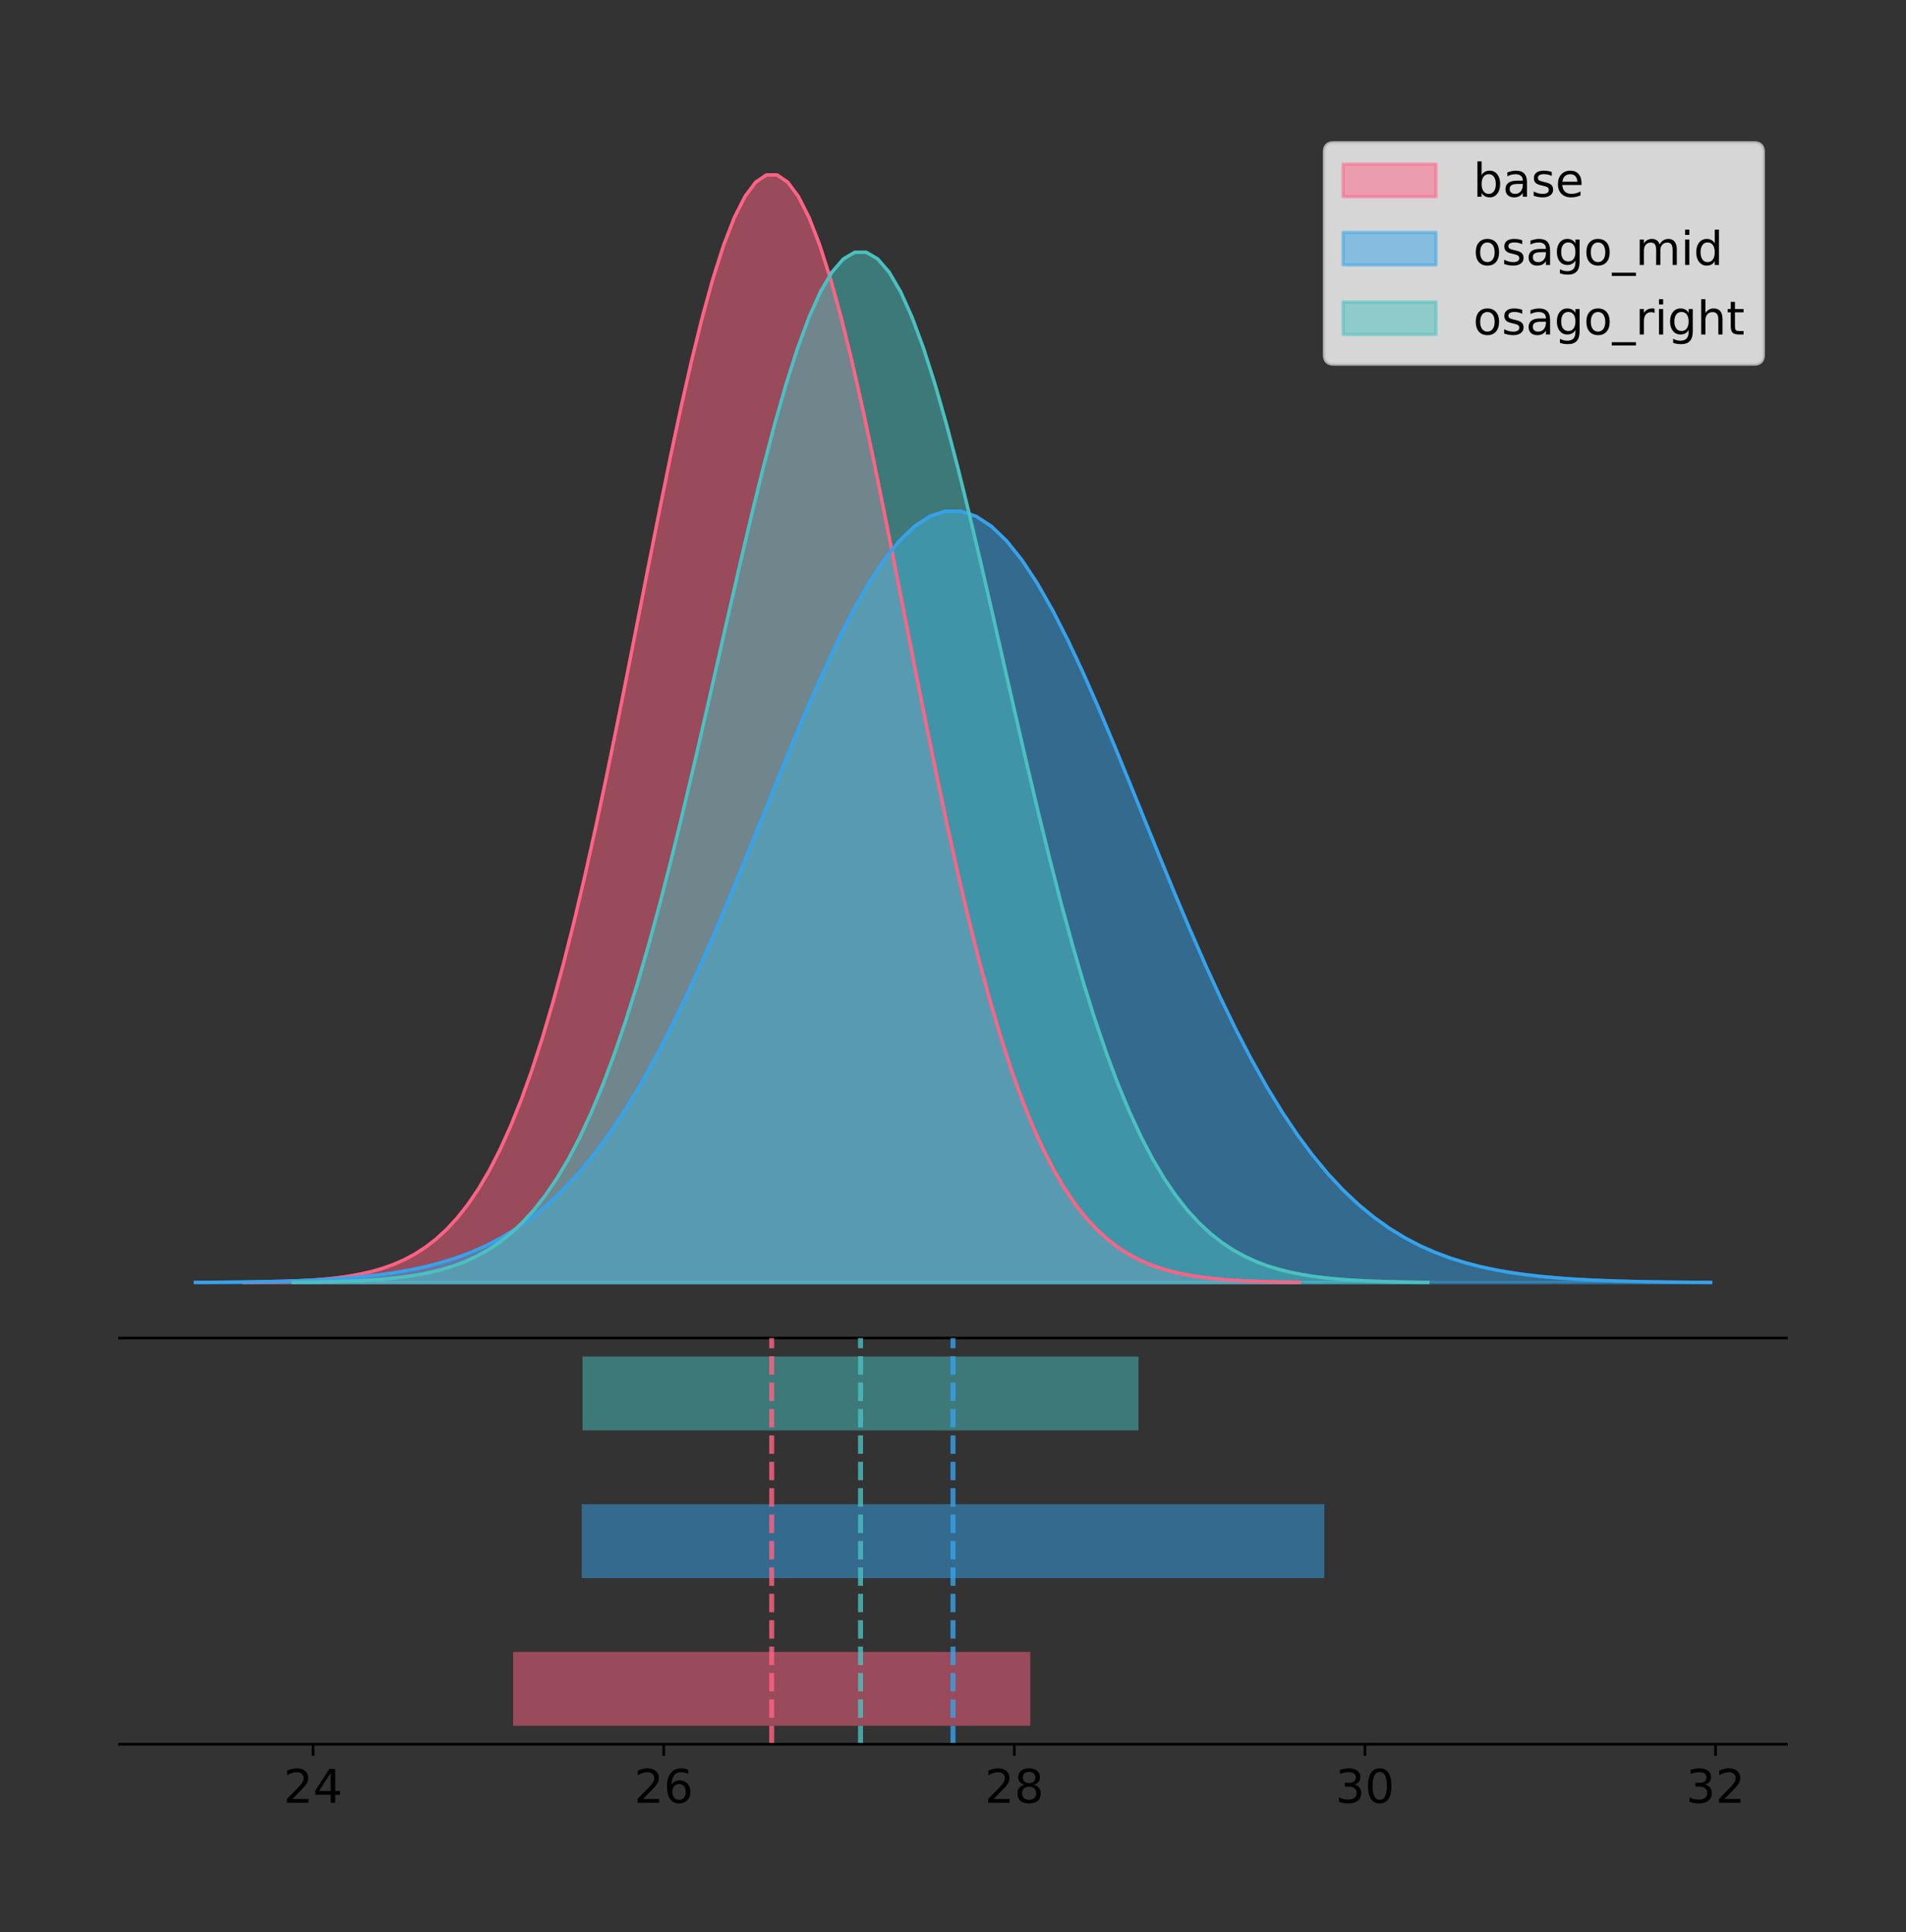 <?xml version="1.0" encoding="utf-8" standalone="no"?>
<!DOCTYPE svg PUBLIC "-//W3C//DTD SVG 1.1//EN"
  "http://www.w3.org/Graphics/SVG/1.1/DTD/svg11.dtd">
<!-- Created with matplotlib (https://matplotlib.org/) -->
<svg height="581.789pt" version="1.1" viewBox="0 0 574.2 581.789" width="574.2pt" xmlns="http://www.w3.org/2000/svg" xmlns:xlink="http://www.w3.org/1999/xlink">
 <rect x="0" y="0" width="574.2" height="581.789" fill="#333333" stroke="none"/>
 <defs>
  <style type="text/css">
*{stroke-linecap:butt;stroke-linejoin:round;}
  </style>
 </defs>
 <g id="figure_1">
  <g id="patch_1">
   <path d="M 0 581.789 
L 574.2 581.789 
L 574.2 0 
L 0 0 
z
" style="fill:none;"/>
  </g>
  <g id="axes_1">
   <g id="patch_2">
    <path d="M 36 402.93 
L 538.2 402.93 
L 538.2 36 
L 36 36 
z
" style="fill:none;"/>
   </g>
   <g id="PolyCollection_1">
    <defs>
     <path d="M 73.504 -195.538 
L 73.504 -195.65 
L 76.716 -195.692 
L 79.928 -195.749 
L 83.139 -195.825 
L 86.351 -195.925 
L 89.563 -196.058 
L 92.774 -196.23 
L 95.986 -196.455 
L 99.198 -196.744 
L 102.409 -197.115 
L 105.621 -197.585 
L 108.832 -198.179 
L 112.044 -198.923 
L 115.256 -199.848 
L 118.467 -200.99 
L 121.679 -202.39 
L 124.891 -204.093 
L 128.102 -206.151 
L 131.314 -208.617 
L 134.525 -211.552 
L 137.737 -215.017 
L 140.949 -219.078 
L 144.16 -223.801 
L 147.372 -229.25 
L 150.584 -235.488 
L 153.795 -242.572 
L 157.007 -250.552 
L 160.218 -259.468 
L 163.43 -269.344 
L 166.642 -280.192 
L 169.853 -292.002 
L 173.065 -304.744 
L 176.277 -318.365 
L 179.488 -332.786 
L 182.7 -347.901 
L 185.911 -363.58 
L 189.123 -379.667 
L 192.335 -395.98 
L 195.546 -412.318 
L 198.758 -428.462 
L 201.97 -444.18 
L 205.181 -459.23 
L 208.393 -473.372 
L 211.604 -486.366 
L 214.816 -497.987 
L 218.028 -508.025 
L 221.239 -516.294 
L 224.451 -522.64 
L 227.663 -526.94 
L 230.874 -529.111 
L 234.086 -529.111 
L 237.297 -526.94 
L 240.509 -522.64 
L 243.721 -516.294 
L 246.932 -508.025 
L 250.144 -497.987 
L 253.356 -486.366 
L 256.567 -473.372 
L 259.779 -459.23 
L 262.99 -444.18 
L 266.202 -428.462 
L 269.414 -412.318 
L 272.625 -395.98 
L 275.837 -379.667 
L 279.049 -363.58 
L 282.26 -347.901 
L 285.472 -332.786 
L 288.683 -318.365 
L 291.895 -304.744 
L 295.107 -292.002 
L 298.318 -280.192 
L 301.53 -269.344 
L 304.742 -259.468 
L 307.953 -250.552 
L 311.165 -242.572 
L 314.377 -235.488 
L 317.588 -229.25 
L 320.8 -223.801 
L 324.011 -219.078 
L 327.223 -215.017 
L 330.435 -211.552 
L 333.646 -208.617 
L 336.858 -206.151 
L 340.07 -204.093 
L 343.281 -202.39 
L 346.493 -200.99 
L 349.704 -199.848 
L 352.916 -198.923 
L 356.128 -198.179 
L 359.339 -197.585 
L 362.551 -197.115 
L 365.763 -196.744 
L 368.974 -196.455 
L 372.186 -196.23 
L 375.397 -196.058 
L 378.609 -195.925 
L 381.821 -195.825 
L 385.032 -195.749 
L 388.244 -195.692 
L 391.456 -195.65 
L 391.456 -195.538 
L 391.456 -195.538 
L 388.244 -195.538 
L 385.032 -195.538 
L 381.821 -195.538 
L 378.609 -195.538 
L 375.397 -195.538 
L 372.186 -195.538 
L 368.974 -195.538 
L 365.763 -195.538 
L 362.551 -195.538 
L 359.339 -195.538 
L 356.128 -195.538 
L 352.916 -195.538 
L 349.704 -195.538 
L 346.493 -195.538 
L 343.281 -195.538 
L 340.07 -195.538 
L 336.858 -195.538 
L 333.646 -195.538 
L 330.435 -195.538 
L 327.223 -195.538 
L 324.011 -195.538 
L 320.8 -195.538 
L 317.588 -195.538 
L 314.377 -195.538 
L 311.165 -195.538 
L 307.953 -195.538 
L 304.742 -195.538 
L 301.53 -195.538 
L 298.318 -195.538 
L 295.107 -195.538 
L 291.895 -195.538 
L 288.683 -195.538 
L 285.472 -195.538 
L 282.26 -195.538 
L 279.049 -195.538 
L 275.837 -195.538 
L 272.625 -195.538 
L 269.414 -195.538 
L 266.202 -195.538 
L 262.99 -195.538 
L 259.779 -195.538 
L 256.567 -195.538 
L 253.356 -195.538 
L 250.144 -195.538 
L 246.932 -195.538 
L 243.721 -195.538 
L 240.509 -195.538 
L 237.297 -195.538 
L 234.086 -195.538 
L 230.874 -195.538 
L 227.663 -195.538 
L 224.451 -195.538 
L 221.239 -195.538 
L 218.028 -195.538 
L 214.816 -195.538 
L 211.604 -195.538 
L 208.393 -195.538 
L 205.181 -195.538 
L 201.97 -195.538 
L 198.758 -195.538 
L 195.546 -195.538 
L 192.335 -195.538 
L 189.123 -195.538 
L 185.911 -195.538 
L 182.7 -195.538 
L 179.488 -195.538 
L 176.277 -195.538 
L 173.065 -195.538 
L 169.853 -195.538 
L 166.642 -195.538 
L 163.43 -195.538 
L 160.218 -195.538 
L 157.007 -195.538 
L 153.795 -195.538 
L 150.584 -195.538 
L 147.372 -195.538 
L 144.16 -195.538 
L 140.949 -195.538 
L 137.737 -195.538 
L 134.525 -195.538 
L 131.314 -195.538 
L 128.102 -195.538 
L 124.891 -195.538 
L 121.679 -195.538 
L 118.467 -195.538 
L 115.256 -195.538 
L 112.044 -195.538 
L 108.832 -195.538 
L 105.621 -195.538 
L 102.409 -195.538 
L 99.198 -195.538 
L 95.986 -195.538 
L 92.774 -195.538 
L 89.563 -195.538 
L 86.351 -195.538 
L 83.139 -195.538 
L 79.928 -195.538 
L 76.716 -195.538 
L 73.504 -195.538 
z
" id="m2179eef746" style="stroke:#ff6384;stroke-opacity:0.5;"/>
    </defs>
    <g clip-path="url(#pedb86f0bc8)">
     <use style="fill:#ff6384;fill-opacity:0.5;stroke:#ff6384;stroke-opacity:0.5;" x="0" xlink:href="#m2179eef746" y="581.789"/>
    </g>
   </g>
   <g id="PolyCollection_2">
    <defs>
     <path d="M 58.827 -195.538 
L 58.827 -195.616 
L 63.439 -195.645 
L 68.05 -195.685 
L 72.662 -195.738 
L 77.274 -195.808 
L 81.885 -195.9 
L 86.497 -196.02 
L 91.108 -196.177 
L 95.72 -196.378 
L 100.331 -196.636 
L 104.943 -196.964 
L 109.555 -197.377 
L 114.166 -197.895 
L 118.778 -198.54 
L 123.389 -199.335 
L 128.001 -200.31 
L 132.612 -201.496 
L 137.224 -202.929 
L 141.836 -204.647 
L 146.447 -206.69 
L 151.059 -209.104 
L 155.67 -211.932 
L 160.282 -215.221 
L 164.893 -219.016 
L 169.505 -223.36 
L 174.117 -228.294 
L 178.728 -233.852 
L 183.34 -240.06 
L 187.951 -246.939 
L 192.563 -254.493 
L 197.174 -262.718 
L 201.786 -271.592 
L 206.398 -281.078 
L 211.009 -291.121 
L 215.621 -301.648 
L 220.232 -312.567 
L 224.844 -323.771 
L 229.455 -335.131 
L 234.067 -346.51 
L 238.679 -357.753 
L 243.29 -368.699 
L 247.902 -379.181 
L 252.513 -389.029 
L 257.125 -398.079 
L 261.736 -406.172 
L 266.348 -413.162 
L 270.96 -418.922 
L 275.571 -423.341 
L 280.183 -426.335 
L 284.794 -427.847 
L 289.406 -427.847 
L 294.017 -426.335 
L 298.629 -423.341 
L 303.24 -418.922 
L 307.852 -413.162 
L 312.464 -406.172 
L 317.075 -398.079 
L 321.687 -389.029 
L 326.298 -379.181 
L 330.91 -368.699 
L 335.521 -357.753 
L 340.133 -346.51 
L 344.745 -335.131 
L 349.356 -323.771 
L 353.968 -312.567 
L 358.579 -301.648 
L 363.191 -291.121 
L 367.802 -281.078 
L 372.414 -271.592 
L 377.026 -262.718 
L 381.637 -254.493 
L 386.249 -246.939 
L 390.86 -240.06 
L 395.472 -233.852 
L 400.083 -228.294 
L 404.695 -223.36 
L 409.307 -219.016 
L 413.918 -215.221 
L 418.53 -211.932 
L 423.141 -209.104 
L 427.753 -206.69 
L 432.364 -204.647 
L 436.976 -202.929 
L 441.588 -201.496 
L 446.199 -200.31 
L 450.811 -199.335 
L 455.422 -198.54 
L 460.034 -197.895 
L 464.645 -197.377 
L 469.257 -196.964 
L 473.869 -196.636 
L 478.48 -196.378 
L 483.092 -196.177 
L 487.703 -196.02 
L 492.315 -195.9 
L 496.926 -195.808 
L 501.538 -195.738 
L 506.15 -195.685 
L 510.761 -195.645 
L 515.373 -195.616 
L 515.373 -195.538 
L 515.373 -195.538 
L 510.761 -195.538 
L 506.15 -195.538 
L 501.538 -195.538 
L 496.926 -195.538 
L 492.315 -195.538 
L 487.703 -195.538 
L 483.092 -195.538 
L 478.48 -195.538 
L 473.869 -195.538 
L 469.257 -195.538 
L 464.645 -195.538 
L 460.034 -195.538 
L 455.422 -195.538 
L 450.811 -195.538 
L 446.199 -195.538 
L 441.588 -195.538 
L 436.976 -195.538 
L 432.364 -195.538 
L 427.753 -195.538 
L 423.141 -195.538 
L 418.53 -195.538 
L 413.918 -195.538 
L 409.307 -195.538 
L 404.695 -195.538 
L 400.083 -195.538 
L 395.472 -195.538 
L 390.86 -195.538 
L 386.249 -195.538 
L 381.637 -195.538 
L 377.026 -195.538 
L 372.414 -195.538 
L 367.802 -195.538 
L 363.191 -195.538 
L 358.579 -195.538 
L 353.968 -195.538 
L 349.356 -195.538 
L 344.745 -195.538 
L 340.133 -195.538 
L 335.521 -195.538 
L 330.91 -195.538 
L 326.298 -195.538 
L 321.687 -195.538 
L 317.075 -195.538 
L 312.464 -195.538 
L 307.852 -195.538 
L 303.24 -195.538 
L 298.629 -195.538 
L 294.017 -195.538 
L 289.406 -195.538 
L 284.794 -195.538 
L 280.183 -195.538 
L 275.571 -195.538 
L 270.96 -195.538 
L 266.348 -195.538 
L 261.736 -195.538 
L 257.125 -195.538 
L 252.513 -195.538 
L 247.902 -195.538 
L 243.29 -195.538 
L 238.679 -195.538 
L 234.067 -195.538 
L 229.455 -195.538 
L 224.844 -195.538 
L 220.232 -195.538 
L 215.621 -195.538 
L 211.009 -195.538 
L 206.398 -195.538 
L 201.786 -195.538 
L 197.174 -195.538 
L 192.563 -195.538 
L 187.951 -195.538 
L 183.34 -195.538 
L 178.728 -195.538 
L 174.117 -195.538 
L 169.505 -195.538 
L 164.893 -195.538 
L 160.282 -195.538 
L 155.67 -195.538 
L 151.059 -195.538 
L 146.447 -195.538 
L 141.836 -195.538 
L 137.224 -195.538 
L 132.612 -195.538 
L 128.001 -195.538 
L 123.389 -195.538 
L 118.778 -195.538 
L 114.166 -195.538 
L 109.555 -195.538 
L 104.943 -195.538 
L 100.331 -195.538 
L 95.72 -195.538 
L 91.108 -195.538 
L 86.497 -195.538 
L 81.885 -195.538 
L 77.274 -195.538 
L 72.662 -195.538 
L 68.05 -195.538 
L 63.439 -195.538 
L 58.827 -195.538 
z
" id="ma37bbe5eab" style="stroke:#36a2eb;stroke-opacity:0.5;"/>
    </defs>
    <g clip-path="url(#pedb86f0bc8)">
     <use style="fill:#36a2eb;fill-opacity:0.5;stroke:#36a2eb;stroke-opacity:0.5;" x="0" xlink:href="#ma37bbe5eab" y="581.789"/>
    </g>
   </g>
   <g id="PolyCollection_3">
    <defs>
     <path d="M 88.338 -195.538 
L 88.338 -195.642 
L 91.791 -195.681 
L 95.244 -195.734 
L 98.696 -195.805 
L 102.149 -195.898 
L 105.602 -196.021 
L 109.054 -196.182 
L 112.507 -196.391 
L 115.96 -196.66 
L 119.412 -197.005 
L 122.865 -197.442 
L 126.318 -197.995 
L 129.77 -198.687 
L 133.223 -199.547 
L 136.676 -200.609 
L 140.128 -201.912 
L 143.581 -203.496 
L 147.034 -205.41 
L 150.487 -207.704 
L 153.939 -210.434 
L 157.392 -213.657 
L 160.845 -217.435 
L 164.297 -221.827 
L 167.75 -226.896 
L 171.203 -232.699 
L 174.655 -239.289 
L 178.108 -246.712 
L 181.561 -255.004 
L 185.013 -264.191 
L 188.466 -274.282 
L 191.919 -285.267 
L 195.371 -297.12 
L 198.824 -309.79 
L 202.277 -323.204 
L 205.729 -337.264 
L 209.182 -351.848 
L 212.635 -366.812 
L 216.088 -381.986 
L 219.54 -397.183 
L 222.993 -412.2 
L 226.446 -426.82 
L 229.898 -440.82 
L 233.351 -453.974 
L 236.804 -466.061 
L 240.256 -476.871 
L 243.709 -486.208 
L 247.162 -493.9 
L 250.614 -499.802 
L 254.067 -503.802 
L 257.52 -505.822 
L 260.972 -505.822 
L 264.425 -503.802 
L 267.878 -499.802 
L 271.33 -493.9 
L 274.783 -486.208 
L 278.236 -476.871 
L 281.688 -466.061 
L 285.141 -453.974 
L 288.594 -440.82 
L 292.047 -426.82 
L 295.499 -412.2 
L 298.952 -397.183 
L 302.405 -381.986 
L 305.857 -366.812 
L 309.31 -351.848 
L 312.763 -337.264 
L 316.215 -323.204 
L 319.668 -309.79 
L 323.121 -297.12 
L 326.573 -285.267 
L 330.026 -274.282 
L 333.479 -264.191 
L 336.931 -255.004 
L 340.384 -246.712 
L 343.837 -239.289 
L 347.289 -232.699 
L 350.742 -226.896 
L 354.195 -221.827 
L 357.647 -217.435 
L 361.1 -213.657 
L 364.553 -210.434 
L 368.006 -207.704 
L 371.458 -205.41 
L 374.911 -203.496 
L 378.364 -201.912 
L 381.816 -200.609 
L 385.269 -199.547 
L 388.722 -198.687 
L 392.174 -197.995 
L 395.627 -197.442 
L 399.08 -197.005 
L 402.532 -196.66 
L 405.985 -196.391 
L 409.438 -196.182 
L 412.89 -196.021 
L 416.343 -195.898 
L 419.796 -195.805 
L 423.248 -195.734 
L 426.701 -195.681 
L 430.154 -195.642 
L 430.154 -195.538 
L 430.154 -195.538 
L 426.701 -195.538 
L 423.248 -195.538 
L 419.796 -195.538 
L 416.343 -195.538 
L 412.89 -195.538 
L 409.438 -195.538 
L 405.985 -195.538 
L 402.532 -195.538 
L 399.08 -195.538 
L 395.627 -195.538 
L 392.174 -195.538 
L 388.722 -195.538 
L 385.269 -195.538 
L 381.816 -195.538 
L 378.364 -195.538 
L 374.911 -195.538 
L 371.458 -195.538 
L 368.006 -195.538 
L 364.553 -195.538 
L 361.1 -195.538 
L 357.647 -195.538 
L 354.195 -195.538 
L 350.742 -195.538 
L 347.289 -195.538 
L 343.837 -195.538 
L 340.384 -195.538 
L 336.931 -195.538 
L 333.479 -195.538 
L 330.026 -195.538 
L 326.573 -195.538 
L 323.121 -195.538 
L 319.668 -195.538 
L 316.215 -195.538 
L 312.763 -195.538 
L 309.31 -195.538 
L 305.857 -195.538 
L 302.405 -195.538 
L 298.952 -195.538 
L 295.499 -195.538 
L 292.047 -195.538 
L 288.594 -195.538 
L 285.141 -195.538 
L 281.688 -195.538 
L 278.236 -195.538 
L 274.783 -195.538 
L 271.33 -195.538 
L 267.878 -195.538 
L 264.425 -195.538 
L 260.972 -195.538 
L 257.52 -195.538 
L 254.067 -195.538 
L 250.614 -195.538 
L 247.162 -195.538 
L 243.709 -195.538 
L 240.256 -195.538 
L 236.804 -195.538 
L 233.351 -195.538 
L 229.898 -195.538 
L 226.446 -195.538 
L 222.993 -195.538 
L 219.54 -195.538 
L 216.088 -195.538 
L 212.635 -195.538 
L 209.182 -195.538 
L 205.729 -195.538 
L 202.277 -195.538 
L 198.824 -195.538 
L 195.371 -195.538 
L 191.919 -195.538 
L 188.466 -195.538 
L 185.013 -195.538 
L 181.561 -195.538 
L 178.108 -195.538 
L 174.655 -195.538 
L 171.203 -195.538 
L 167.75 -195.538 
L 164.297 -195.538 
L 160.845 -195.538 
L 157.392 -195.538 
L 153.939 -195.538 
L 150.487 -195.538 
L 147.034 -195.538 
L 143.581 -195.538 
L 140.128 -195.538 
L 136.676 -195.538 
L 133.223 -195.538 
L 129.77 -195.538 
L 126.318 -195.538 
L 122.865 -195.538 
L 119.412 -195.538 
L 115.96 -195.538 
L 112.507 -195.538 
L 109.054 -195.538 
L 105.602 -195.538 
L 102.149 -195.538 
L 98.696 -195.538 
L 95.244 -195.538 
L 91.791 -195.538 
L 88.338 -195.538 
z
" id="m6f6b3e6c86" style="stroke:#4bc0c0;stroke-opacity:0.5;"/>
    </defs>
    <g clip-path="url(#pedb86f0bc8)">
     <use style="fill:#4bc0c0;fill-opacity:0.5;stroke:#4bc0c0;stroke-opacity:0.5;" x="0" xlink:href="#m6f6b3e6c86" y="581.789"/>
    </g>
   </g>
   <g id="line2d_1">
    <path clip-path="url(#pedb86f0bc8)" d="M 73.504 386.139 
L 76.716 386.097 
L 79.928 386.04 
L 83.139 385.965 
L 86.351 385.864 
L 89.563 385.732 
L 92.774 385.559 
L 95.986 385.334 
L 99.198 385.045 
L 102.409 384.675 
L 105.621 384.204 
L 108.832 383.61 
L 112.044 382.867 
L 115.256 381.941 
L 118.467 380.799 
L 121.679 379.399 
L 124.891 377.696 
L 128.102 375.639 
L 131.314 373.172 
L 134.525 370.238 
L 137.737 366.772 
L 140.949 362.711 
L 144.16 357.989 
L 147.372 352.539 
L 150.584 346.301 
L 153.795 339.217 
L 157.007 331.237 
L 160.218 322.322 
L 163.43 312.445 
L 166.642 301.597 
L 169.853 289.787 
L 173.065 277.045 
L 176.277 263.424 
L 179.488 249.004 
L 182.7 233.888 
L 185.911 218.209 
L 189.123 202.123 
L 192.335 185.809 
L 195.546 169.471 
L 198.758 153.327 
L 201.97 137.61 
L 205.181 122.559 
L 208.393 108.418 
L 211.604 95.423 
L 214.816 83.803 
L 218.028 73.765 
L 221.239 65.495 
L 224.451 59.15 
L 227.663 54.85 
L 230.874 52.679 
L 234.086 52.679 
L 237.297 54.85 
L 240.509 59.15 
L 243.721 65.495 
L 246.932 73.765 
L 250.144 83.803 
L 253.356 95.423 
L 256.567 108.418 
L 259.779 122.559 
L 262.99 137.61 
L 266.202 153.327 
L 269.414 169.471 
L 272.625 185.809 
L 275.837 202.123 
L 279.049 218.209 
L 282.26 233.888 
L 285.472 249.004 
L 288.683 263.424 
L 291.895 277.045 
L 295.107 289.787 
L 298.318 301.597 
L 301.53 312.445 
L 304.742 322.322 
L 307.953 331.237 
L 311.165 339.217 
L 314.377 346.301 
L 317.588 352.539 
L 320.8 357.989 
L 324.011 362.711 
L 327.223 366.772 
L 330.435 370.238 
L 333.646 373.172 
L 336.858 375.639 
L 340.07 377.696 
L 343.281 379.399 
L 346.493 380.799 
L 349.704 381.941 
L 352.916 382.867 
L 356.128 383.61 
L 359.339 384.204 
L 362.551 384.675 
L 365.763 385.045 
L 368.974 385.334 
L 372.186 385.559 
L 375.397 385.732 
L 378.609 385.864 
L 381.821 385.965 
L 385.032 386.04 
L 388.244 386.097 
L 391.456 386.139 
" style="fill:none;stroke:#ff6384;stroke-linecap:square;"/>
   </g>
   <g id="line2d_2">
    <path clip-path="url(#pedb86f0bc8)" d="M 58.827 386.173 
L 63.439 386.144 
L 68.05 386.104 
L 72.662 386.052 
L 77.274 385.982 
L 81.885 385.89 
L 86.497 385.769 
L 91.108 385.613 
L 95.72 385.411 
L 100.331 385.153 
L 104.943 384.826 
L 109.555 384.412 
L 114.166 383.894 
L 118.778 383.25 
L 123.389 382.454 
L 128.001 381.479 
L 132.612 380.293 
L 137.224 378.86 
L 141.836 377.143 
L 146.447 375.099 
L 151.059 372.686 
L 155.67 369.857 
L 160.282 366.568 
L 164.893 362.773 
L 169.505 358.429 
L 174.117 353.495 
L 178.728 347.938 
L 183.34 341.729 
L 187.951 334.851 
L 192.563 327.296 
L 197.174 319.071 
L 201.786 310.197 
L 206.398 300.711 
L 211.009 290.668 
L 215.621 280.141 
L 220.232 269.222 
L 224.844 258.019 
L 229.455 246.658 
L 234.067 235.279 
L 238.679 224.036 
L 243.29 213.09 
L 247.902 202.609 
L 252.513 192.76 
L 257.125 183.711 
L 261.736 175.618 
L 266.348 168.627 
L 270.96 162.868 
L 275.571 158.449 
L 280.183 155.454 
L 284.794 153.942 
L 289.406 153.942 
L 294.017 155.454 
L 298.629 158.449 
L 303.24 162.868 
L 307.852 168.627 
L 312.464 175.618 
L 317.075 183.711 
L 321.687 192.76 
L 326.298 202.609 
L 330.91 213.09 
L 335.521 224.036 
L 340.133 235.279 
L 344.745 246.658 
L 349.356 258.019 
L 353.968 269.222 
L 358.579 280.141 
L 363.191 290.668 
L 367.802 300.711 
L 372.414 310.197 
L 377.026 319.071 
L 381.637 327.296 
L 386.249 334.851 
L 390.86 341.729 
L 395.472 347.938 
L 400.083 353.495 
L 404.695 358.429 
L 409.307 362.773 
L 413.918 366.568 
L 418.53 369.857 
L 423.141 372.686 
L 427.753 375.099 
L 432.364 377.143 
L 436.976 378.86 
L 441.588 380.293 
L 446.199 381.479 
L 450.811 382.454 
L 455.422 383.25 
L 460.034 383.894 
L 464.645 384.412 
L 469.257 384.826 
L 473.869 385.153 
L 478.48 385.411 
L 483.092 385.613 
L 487.703 385.769 
L 492.315 385.89 
L 496.926 385.982 
L 501.538 386.052 
L 506.15 386.104 
L 510.761 386.144 
L 515.373 386.173 
" style="fill:none;stroke:#36a2eb;stroke-linecap:square;"/>
   </g>
   <g id="line2d_3">
    <path clip-path="url(#pedb86f0bc8)" d="M 88.338 386.147 
L 91.791 386.108 
L 95.244 386.055 
L 98.696 385.985 
L 102.149 385.891 
L 105.602 385.768 
L 109.054 385.607 
L 112.507 385.398 
L 115.96 385.129 
L 119.412 384.785 
L 122.865 384.347 
L 126.318 383.795 
L 129.77 383.103 
L 133.223 382.242 
L 136.676 381.18 
L 140.128 379.878 
L 143.581 378.293 
L 147.034 376.38 
L 150.487 374.086 
L 153.939 371.356 
L 157.392 368.132 
L 160.845 364.355 
L 164.297 359.962 
L 167.75 354.893 
L 171.203 349.091 
L 174.655 342.501 
L 178.108 335.078 
L 181.561 326.785 
L 185.013 317.598 
L 188.466 307.508 
L 191.919 296.522 
L 195.371 284.669 
L 198.824 271.999 
L 202.277 258.586 
L 205.729 244.526 
L 209.182 229.941 
L 212.635 214.978 
L 216.088 199.804 
L 219.54 184.606 
L 222.993 169.589 
L 226.446 154.969 
L 229.898 140.969 
L 233.351 127.815 
L 236.804 115.728 
L 240.256 104.919 
L 243.709 95.582 
L 247.162 87.889 
L 250.614 81.987 
L 254.067 77.987 
L 257.52 75.968 
L 260.972 75.968 
L 264.425 77.987 
L 267.878 81.987 
L 271.33 87.889 
L 274.783 95.582 
L 278.236 104.919 
L 281.688 115.728 
L 285.141 127.815 
L 288.594 140.969 
L 292.047 154.969 
L 295.499 169.589 
L 298.952 184.606 
L 302.405 199.804 
L 305.857 214.978 
L 309.31 229.941 
L 312.763 244.526 
L 316.215 258.586 
L 319.668 271.999 
L 323.121 284.669 
L 326.573 296.522 
L 330.026 307.508 
L 333.479 317.598 
L 336.931 326.785 
L 340.384 335.078 
L 343.837 342.501 
L 347.289 349.091 
L 350.742 354.893 
L 354.195 359.962 
L 357.647 364.355 
L 361.1 368.132 
L 364.553 371.356 
L 368.006 374.086 
L 371.458 376.38 
L 374.911 378.293 
L 378.364 379.878 
L 381.816 381.18 
L 385.269 382.242 
L 388.722 383.103 
L 392.174 383.795 
L 395.627 384.347 
L 399.08 384.785 
L 402.532 385.129 
L 405.985 385.398 
L 409.438 385.607 
L 412.89 385.768 
L 416.343 385.891 
L 419.796 385.985 
L 423.248 386.055 
L 426.701 386.108 
L 430.154 386.147 
" style="fill:none;stroke:#4bc0c0;stroke-linecap:square;"/>
   </g>
   <g id="patch_3">
    <path d="M 36 402.93 
L 538.2 402.93 
" style="fill:none;stroke:#000000;stroke-linecap:square;stroke-linejoin:miter;stroke-width:0.8;"/>
   </g>
   <g id="legend_1">
    <g id="patch_4">
     <path d="M 401.814 109.627 
L 528.4 109.627 
Q 531.2 109.627 531.2 106.827 
L 531.2 45.8 
Q 531.2 43 528.4 43 
L 401.814 43 
Q 399.014 43 399.014 45.8 
L 399.014 106.827 
Q 399.014 109.627 401.814 109.627 
z
" style="fill:#ffffff;opacity:0.8;stroke:#cccccc;stroke-linejoin:miter;"/>
    </g>
    <g id="patch_5">
     <path d="M 404.614 59.238 
L 432.614 59.238 
L 432.614 49.438 
L 404.614 49.438 
z
" style="fill:#ff6384;opacity:0.5;stroke:#ff6384;stroke-linejoin:miter;"/>
    </g>
    <g id="text_1">
     <!-- base -->
     <defs>
      <path d="M 48.688 27.297 
Q 48.688 37.203 44.609 42.844 
Q 40.531 48.484 33.406 48.484 
Q 26.266 48.484 22.188 42.844 
Q 18.109 37.203 18.109 27.297 
Q 18.109 17.391 22.188 11.75 
Q 26.266 6.109 33.406 6.109 
Q 40.531 6.109 44.609 11.75 
Q 48.688 17.391 48.688 27.297 
z
M 18.109 46.391 
Q 20.953 51.266 25.266 53.625 
Q 29.594 56 35.594 56 
Q 45.562 56 51.781 48.094 
Q 58.016 40.188 58.016 27.297 
Q 58.016 14.406 51.781 6.484 
Q 45.562 -1.422 35.594 -1.422 
Q 29.594 -1.422 25.266 0.953 
Q 20.953 3.328 18.109 8.203 
L 18.109 0 
L 9.078 0 
L 9.078 75.984 
L 18.109 75.984 
z
" id="DejaVuSans-98"/>
      <path d="M 34.281 27.484 
Q 23.391 27.484 19.188 25 
Q 14.984 22.516 14.984 16.5 
Q 14.984 11.719 18.141 8.906 
Q 21.297 6.109 26.703 6.109 
Q 34.188 6.109 38.703 11.406 
Q 43.219 16.703 43.219 25.484 
L 43.219 27.484 
z
M 52.203 31.203 
L 52.203 0 
L 43.219 0 
L 43.219 8.297 
Q 40.141 3.328 35.547 0.953 
Q 30.953 -1.422 24.312 -1.422 
Q 15.922 -1.422 10.953 3.297 
Q 6 8.016 6 15.922 
Q 6 25.141 12.172 29.828 
Q 18.359 34.516 30.609 34.516 
L 43.219 34.516 
L 43.219 35.406 
Q 43.219 41.609 39.141 45 
Q 35.062 48.391 27.688 48.391 
Q 23 48.391 18.547 47.266 
Q 14.109 46.141 10.016 43.891 
L 10.016 52.203 
Q 14.938 54.109 19.578 55.047 
Q 24.219 56 28.609 56 
Q 40.484 56 46.344 49.844 
Q 52.203 43.703 52.203 31.203 
z
" id="DejaVuSans-97"/>
      <path d="M 44.281 53.078 
L 44.281 44.578 
Q 40.484 46.531 36.375 47.5 
Q 32.281 48.484 27.875 48.484 
Q 21.188 48.484 17.844 46.438 
Q 14.5 44.391 14.5 40.281 
Q 14.5 37.156 16.891 35.375 
Q 19.281 33.594 26.516 31.984 
L 29.594 31.297 
Q 39.156 29.25 43.188 25.516 
Q 47.219 21.781 47.219 15.094 
Q 47.219 7.469 41.188 3.016 
Q 35.156 -1.422 24.609 -1.422 
Q 20.219 -1.422 15.453 -0.562 
Q 10.688 0.297 5.422 2 
L 5.422 11.281 
Q 10.406 8.688 15.234 7.391 
Q 20.062 6.109 24.812 6.109 
Q 31.156 6.109 34.562 8.281 
Q 37.984 10.453 37.984 14.406 
Q 37.984 18.062 35.516 20.016 
Q 33.062 21.969 24.703 23.781 
L 21.578 24.516 
Q 13.234 26.266 9.516 29.906 
Q 5.812 33.547 5.812 39.891 
Q 5.812 47.609 11.281 51.797 
Q 16.75 56 26.812 56 
Q 31.781 56 36.172 55.266 
Q 40.578 54.547 44.281 53.078 
z
" id="DejaVuSans-115"/>
      <path d="M 56.203 29.594 
L 56.203 25.203 
L 14.891 25.203 
Q 15.484 15.922 20.484 11.062 
Q 25.484 6.203 34.422 6.203 
Q 39.594 6.203 44.453 7.469 
Q 49.312 8.734 54.109 11.281 
L 54.109 2.781 
Q 49.266 0.734 44.188 -0.344 
Q 39.109 -1.422 33.891 -1.422 
Q 20.797 -1.422 13.156 6.188 
Q 5.516 13.812 5.516 26.812 
Q 5.516 40.234 12.766 48.109 
Q 20.016 56 32.328 56 
Q 43.359 56 49.781 48.891 
Q 56.203 41.797 56.203 29.594 
z
M 47.219 32.234 
Q 47.125 39.594 43.094 43.984 
Q 39.062 48.391 32.422 48.391 
Q 24.906 48.391 20.391 44.141 
Q 15.875 39.891 15.188 32.172 
z
" id="DejaVuSans-101"/>
     </defs>
     <g transform="translate(443.814 59.238)scale(0.14 -0.14)">
      <use xlink:href="#DejaVuSans-98"/>
      <use x="63.477" xlink:href="#DejaVuSans-97"/>
      <use x="124.756" xlink:href="#DejaVuSans-115"/>
      <use x="176.855" xlink:href="#DejaVuSans-101"/>
     </g>
    </g>
    <g id="patch_6">
     <path d="M 404.614 79.787 
L 432.614 79.787 
L 432.614 69.987 
L 404.614 69.987 
z
" style="fill:#36a2eb;opacity:0.5;stroke:#36a2eb;stroke-linejoin:miter;"/>
    </g>
    <g id="text_2">
     <!-- osago_mid -->
     <defs>
      <path d="M 30.609 48.391 
Q 23.391 48.391 19.188 42.75 
Q 14.984 37.109 14.984 27.297 
Q 14.984 17.484 19.156 11.844 
Q 23.344 6.203 30.609 6.203 
Q 37.797 6.203 41.984 11.859 
Q 46.188 17.531 46.188 27.297 
Q 46.188 37.016 41.984 42.703 
Q 37.797 48.391 30.609 48.391 
z
M 30.609 56 
Q 42.328 56 49.016 48.375 
Q 55.719 40.766 55.719 27.297 
Q 55.719 13.875 49.016 6.219 
Q 42.328 -1.422 30.609 -1.422 
Q 18.844 -1.422 12.172 6.219 
Q 5.516 13.875 5.516 27.297 
Q 5.516 40.766 12.172 48.375 
Q 18.844 56 30.609 56 
z
" id="DejaVuSans-111"/>
      <path d="M 45.406 27.984 
Q 45.406 37.75 41.375 43.109 
Q 37.359 48.484 30.078 48.484 
Q 22.859 48.484 18.828 43.109 
Q 14.797 37.75 14.797 27.984 
Q 14.797 18.266 18.828 12.891 
Q 22.859 7.516 30.078 7.516 
Q 37.359 7.516 41.375 12.891 
Q 45.406 18.266 45.406 27.984 
z
M 54.391 6.781 
Q 54.391 -7.172 48.188 -13.984 
Q 42 -20.797 29.203 -20.797 
Q 24.469 -20.797 20.266 -20.094 
Q 16.062 -19.391 12.109 -17.922 
L 12.109 -9.188 
Q 16.062 -11.328 19.922 -12.344 
Q 23.781 -13.375 27.781 -13.375 
Q 36.625 -13.375 41.016 -8.766 
Q 45.406 -4.156 45.406 5.172 
L 45.406 9.625 
Q 42.625 4.781 38.281 2.391 
Q 33.938 0 27.875 0 
Q 17.828 0 11.672 7.656 
Q 5.516 15.328 5.516 27.984 
Q 5.516 40.672 11.672 48.328 
Q 17.828 56 27.875 56 
Q 33.938 56 38.281 53.609 
Q 42.625 51.219 45.406 46.391 
L 45.406 54.688 
L 54.391 54.688 
z
" id="DejaVuSans-103"/>
      <path d="M 50.984 -16.609 
L 50.984 -23.578 
L -0.984 -23.578 
L -0.984 -16.609 
z
" id="DejaVuSans-95"/>
      <path d="M 52 44.188 
Q 55.375 50.25 60.062 53.125 
Q 64.75 56 71.094 56 
Q 79.641 56 84.281 50.016 
Q 88.922 44.047 88.922 33.016 
L 88.922 0 
L 79.891 0 
L 79.891 32.719 
Q 79.891 40.578 77.094 44.375 
Q 74.312 48.188 68.609 48.188 
Q 61.625 48.188 57.562 43.547 
Q 53.516 38.922 53.516 30.906 
L 53.516 0 
L 44.484 0 
L 44.484 32.719 
Q 44.484 40.625 41.703 44.406 
Q 38.922 48.188 33.109 48.188 
Q 26.219 48.188 22.156 43.531 
Q 18.109 38.875 18.109 30.906 
L 18.109 0 
L 9.078 0 
L 9.078 54.688 
L 18.109 54.688 
L 18.109 46.188 
Q 21.188 51.219 25.484 53.609 
Q 29.781 56 35.688 56 
Q 41.656 56 45.828 52.969 
Q 50 49.953 52 44.188 
z
" id="DejaVuSans-109"/>
      <path d="M 9.422 54.688 
L 18.406 54.688 
L 18.406 0 
L 9.422 0 
z
M 9.422 75.984 
L 18.406 75.984 
L 18.406 64.594 
L 9.422 64.594 
z
" id="DejaVuSans-105"/>
      <path d="M 45.406 46.391 
L 45.406 75.984 
L 54.391 75.984 
L 54.391 0 
L 45.406 0 
L 45.406 8.203 
Q 42.578 3.328 38.25 0.953 
Q 33.938 -1.422 27.875 -1.422 
Q 17.969 -1.422 11.734 6.484 
Q 5.516 14.406 5.516 27.297 
Q 5.516 40.188 11.734 48.094 
Q 17.969 56 27.875 56 
Q 33.938 56 38.25 53.625 
Q 42.578 51.266 45.406 46.391 
z
M 14.797 27.297 
Q 14.797 17.391 18.875 11.75 
Q 22.953 6.109 30.078 6.109 
Q 37.203 6.109 41.297 11.75 
Q 45.406 17.391 45.406 27.297 
Q 45.406 37.203 41.297 42.844 
Q 37.203 48.484 30.078 48.484 
Q 22.953 48.484 18.875 42.844 
Q 14.797 37.203 14.797 27.297 
z
" id="DejaVuSans-100"/>
     </defs>
     <g transform="translate(443.814 79.787)scale(0.14 -0.14)">
      <use xlink:href="#DejaVuSans-111"/>
      <use x="61.182" xlink:href="#DejaVuSans-115"/>
      <use x="113.281" xlink:href="#DejaVuSans-97"/>
      <use x="174.561" xlink:href="#DejaVuSans-103"/>
      <use x="238.037" xlink:href="#DejaVuSans-111"/>
      <use x="299.219" xlink:href="#DejaVuSans-95"/>
      <use x="349.219" xlink:href="#DejaVuSans-109"/>
      <use x="446.631" xlink:href="#DejaVuSans-105"/>
      <use x="474.414" xlink:href="#DejaVuSans-100"/>
     </g>
    </g>
    <g id="patch_7">
     <path d="M 404.614 100.726 
L 432.614 100.726 
L 432.614 90.926 
L 404.614 90.926 
z
" style="fill:#4bc0c0;opacity:0.5;stroke:#4bc0c0;stroke-linejoin:miter;"/>
    </g>
    <g id="text_3">
     <!-- osago_right -->
     <defs>
      <path d="M 41.109 46.297 
Q 39.594 47.172 37.812 47.578 
Q 36.031 48 33.891 48 
Q 26.266 48 22.188 43.047 
Q 18.109 38.094 18.109 28.812 
L 18.109 0 
L 9.078 0 
L 9.078 54.688 
L 18.109 54.688 
L 18.109 46.188 
Q 20.953 51.172 25.484 53.578 
Q 30.031 56 36.531 56 
Q 37.453 56 38.578 55.875 
Q 39.703 55.766 41.062 55.516 
z
" id="DejaVuSans-114"/>
      <path d="M 54.891 33.016 
L 54.891 0 
L 45.906 0 
L 45.906 32.719 
Q 45.906 40.484 42.875 44.328 
Q 39.844 48.188 33.797 48.188 
Q 26.516 48.188 22.312 43.547 
Q 18.109 38.922 18.109 30.906 
L 18.109 0 
L 9.078 0 
L 9.078 75.984 
L 18.109 75.984 
L 18.109 46.188 
Q 21.344 51.125 25.703 53.562 
Q 30.078 56 35.797 56 
Q 45.219 56 50.047 50.172 
Q 54.891 44.344 54.891 33.016 
z
" id="DejaVuSans-104"/>
      <path d="M 18.312 70.219 
L 18.312 54.688 
L 36.812 54.688 
L 36.812 47.703 
L 18.312 47.703 
L 18.312 18.016 
Q 18.312 11.328 20.141 9.422 
Q 21.969 7.516 27.594 7.516 
L 36.812 7.516 
L 36.812 0 
L 27.594 0 
Q 17.188 0 13.234 3.875 
Q 9.281 7.766 9.281 18.016 
L 9.281 47.703 
L 2.688 47.703 
L 2.688 54.688 
L 9.281 54.688 
L 9.281 70.219 
z
" id="DejaVuSans-116"/>
     </defs>
     <g transform="translate(443.814 100.726)scale(0.14 -0.14)">
      <use xlink:href="#DejaVuSans-111"/>
      <use x="61.182" xlink:href="#DejaVuSans-115"/>
      <use x="113.281" xlink:href="#DejaVuSans-97"/>
      <use x="174.561" xlink:href="#DejaVuSans-103"/>
      <use x="238.037" xlink:href="#DejaVuSans-111"/>
      <use x="299.219" xlink:href="#DejaVuSans-95"/>
      <use x="349.219" xlink:href="#DejaVuSans-114"/>
      <use x="390.332" xlink:href="#DejaVuSans-105"/>
      <use x="418.115" xlink:href="#DejaVuSans-103"/>
      <use x="481.592" xlink:href="#DejaVuSans-104"/>
      <use x="544.971" xlink:href="#DejaVuSans-116"/>
     </g>
    </g>
   </g>
  </g>
  <g id="axes_2">
   <g id="patch_8">
    <path d="M 36 525.24 
L 538.2 525.24 
L 538.2 402.93 
L 36 402.93 
z
" style="fill:none;"/>
   </g>
   <g id="patch_9">
    <path clip-path="url(#p33562227ff)" d="M 154.582 519.68 
L 310.378 519.68 
L 310.378 497.442 
L 154.582 497.442 
z
" style="fill:#ff6384;opacity:0.5;"/>
   </g>
   <g id="patch_10">
    <path clip-path="url(#p33562227ff)" d="M 175.246 475.204 
L 398.954 475.204 
L 398.954 452.966 
L 175.246 452.966 
z
" style="fill:#36a2eb;opacity:0.5;"/>
   </g>
   <g id="patch_11">
    <path clip-path="url(#p33562227ff)" d="M 175.501 430.728 
L 342.991 430.728 
L 342.991 408.49 
L 175.501 408.49 
z
" style="fill:#4bc0c0;opacity:0.5;"/>
   </g>
   <g id="matplotlib.axis_1">
    <g id="xtick_1">
     <g id="line2d_4">
      <defs>
       <path d="M 0 0 
L 0 3.5 
" id="m3bbcc5f668" style="stroke:#000000;stroke-width:0.8;"/>
      </defs>
      <g>
       <use style="stroke:#000000;stroke-width:0.8;" x="94.319" xlink:href="#m3bbcc5f668" y="525.24"/>
      </g>
     </g>
     <g id="text_4">
      <!-- 24 -->
      <defs>
       <path d="M 19.188 8.297 
L 53.609 8.297 
L 53.609 0 
L 7.328 0 
L 7.328 8.297 
Q 12.938 14.109 22.625 23.891 
Q 32.328 33.688 34.812 36.531 
Q 39.547 41.844 41.422 45.531 
Q 43.312 49.219 43.312 52.781 
Q 43.312 58.594 39.234 62.25 
Q 35.156 65.922 28.609 65.922 
Q 23.969 65.922 18.812 64.312 
Q 13.672 62.703 7.812 59.422 
L 7.812 69.391 
Q 13.766 71.781 18.938 73 
Q 24.125 74.219 28.422 74.219 
Q 39.75 74.219 46.484 68.547 
Q 53.219 62.891 53.219 53.422 
Q 53.219 48.922 51.531 44.891 
Q 49.859 40.875 45.406 35.406 
Q 44.188 33.984 37.641 27.219 
Q 31.109 20.453 19.188 8.297 
z
" id="DejaVuSans-50"/>
       <path d="M 37.797 64.312 
L 12.891 25.391 
L 37.797 25.391 
z
M 35.203 72.906 
L 47.609 72.906 
L 47.609 25.391 
L 58.016 25.391 
L 58.016 17.188 
L 47.609 17.188 
L 47.609 0 
L 37.797 0 
L 37.797 17.188 
L 4.891 17.188 
L 4.891 26.703 
z
" id="DejaVuSans-52"/>
      </defs>
      <g transform="translate(85.412 542.878)scale(0.14 -0.14)">
       <use xlink:href="#DejaVuSans-50"/>
       <use x="63.623" xlink:href="#DejaVuSans-52"/>
      </g>
     </g>
    </g>
    <g id="xtick_2">
     <g id="line2d_5">
      <g>
       <use style="stroke:#000000;stroke-width:0.8;" x="199.947" xlink:href="#m3bbcc5f668" y="525.24"/>
      </g>
     </g>
     <g id="text_5">
      <!-- 26 -->
      <defs>
       <path d="M 33.016 40.375 
Q 26.375 40.375 22.484 35.828 
Q 18.609 31.297 18.609 23.391 
Q 18.609 15.531 22.484 10.953 
Q 26.375 6.391 33.016 6.391 
Q 39.656 6.391 43.531 10.953 
Q 47.406 15.531 47.406 23.391 
Q 47.406 31.297 43.531 35.828 
Q 39.656 40.375 33.016 40.375 
z
M 52.594 71.297 
L 52.594 62.312 
Q 48.875 64.062 45.094 64.984 
Q 41.312 65.922 37.594 65.922 
Q 27.828 65.922 22.672 59.328 
Q 17.531 52.734 16.797 39.406 
Q 19.672 43.656 24.016 45.922 
Q 28.375 48.188 33.594 48.188 
Q 44.578 48.188 50.953 41.516 
Q 57.328 34.859 57.328 23.391 
Q 57.328 12.156 50.688 5.359 
Q 44.047 -1.422 33.016 -1.422 
Q 20.359 -1.422 13.672 8.266 
Q 6.984 17.969 6.984 36.375 
Q 6.984 53.656 15.188 63.938 
Q 23.391 74.219 37.203 74.219 
Q 40.922 74.219 44.703 73.484 
Q 48.484 72.75 52.594 71.297 
z
" id="DejaVuSans-54"/>
      </defs>
      <g transform="translate(191.039 542.878)scale(0.14 -0.14)">
       <use xlink:href="#DejaVuSans-50"/>
       <use x="63.623" xlink:href="#DejaVuSans-54"/>
      </g>
     </g>
    </g>
    <g id="xtick_3">
     <g id="line2d_6">
      <g>
       <use style="stroke:#000000;stroke-width:0.8;" x="305.574" xlink:href="#m3bbcc5f668" y="525.24"/>
      </g>
     </g>
     <g id="text_6">
      <!-- 28 -->
      <defs>
       <path d="M 31.781 34.625 
Q 24.75 34.625 20.719 30.859 
Q 16.703 27.094 16.703 20.516 
Q 16.703 13.922 20.719 10.156 
Q 24.75 6.391 31.781 6.391 
Q 38.812 6.391 42.859 10.172 
Q 46.922 13.969 46.922 20.516 
Q 46.922 27.094 42.891 30.859 
Q 38.875 34.625 31.781 34.625 
z
M 21.922 38.812 
Q 15.578 40.375 12.031 44.719 
Q 8.5 49.078 8.5 55.328 
Q 8.5 64.062 14.719 69.141 
Q 20.953 74.219 31.781 74.219 
Q 42.672 74.219 48.875 69.141 
Q 55.078 64.062 55.078 55.328 
Q 55.078 49.078 51.531 44.719 
Q 48 40.375 41.703 38.812 
Q 48.828 37.156 52.797 32.312 
Q 56.781 27.484 56.781 20.516 
Q 56.781 9.906 50.312 4.234 
Q 43.844 -1.422 31.781 -1.422 
Q 19.734 -1.422 13.25 4.234 
Q 6.781 9.906 6.781 20.516 
Q 6.781 27.484 10.781 32.312 
Q 14.797 37.156 21.922 38.812 
z
M 18.312 54.391 
Q 18.312 48.734 21.844 45.562 
Q 25.391 42.391 31.781 42.391 
Q 38.141 42.391 41.719 45.562 
Q 45.312 48.734 45.312 54.391 
Q 45.312 60.062 41.719 63.234 
Q 38.141 66.406 31.781 66.406 
Q 25.391 66.406 21.844 63.234 
Q 18.312 60.062 18.312 54.391 
z
" id="DejaVuSans-56"/>
      </defs>
      <g transform="translate(296.667 542.878)scale(0.14 -0.14)">
       <use xlink:href="#DejaVuSans-50"/>
       <use x="63.623" xlink:href="#DejaVuSans-56"/>
      </g>
     </g>
    </g>
    <g id="xtick_4">
     <g id="line2d_7">
      <g>
       <use style="stroke:#000000;stroke-width:0.8;" x="411.202" xlink:href="#m3bbcc5f668" y="525.24"/>
      </g>
     </g>
     <g id="text_7">
      <!-- 30 -->
      <defs>
       <path d="M 40.578 39.312 
Q 47.656 37.797 51.625 33 
Q 55.609 28.219 55.609 21.188 
Q 55.609 10.406 48.188 4.484 
Q 40.766 -1.422 27.094 -1.422 
Q 22.516 -1.422 17.656 -0.516 
Q 12.797 0.391 7.625 2.203 
L 7.625 11.719 
Q 11.719 9.328 16.594 8.109 
Q 21.484 6.891 26.812 6.891 
Q 36.078 6.891 40.938 10.547 
Q 45.797 14.203 45.797 21.188 
Q 45.797 27.641 41.281 31.266 
Q 36.766 34.906 28.719 34.906 
L 20.219 34.906 
L 20.219 43.016 
L 29.109 43.016 
Q 36.375 43.016 40.234 45.922 
Q 44.094 48.828 44.094 54.297 
Q 44.094 59.906 40.109 62.906 
Q 36.141 65.922 28.719 65.922 
Q 24.656 65.922 20.016 65.031 
Q 15.375 64.156 9.812 62.312 
L 9.812 71.094 
Q 15.438 72.656 20.344 73.438 
Q 25.25 74.219 29.594 74.219 
Q 40.828 74.219 47.359 69.109 
Q 53.906 64.016 53.906 55.328 
Q 53.906 49.266 50.438 45.094 
Q 46.969 40.922 40.578 39.312 
z
" id="DejaVuSans-51"/>
       <path d="M 31.781 66.406 
Q 24.172 66.406 20.328 58.906 
Q 16.5 51.422 16.5 36.375 
Q 16.5 21.391 20.328 13.891 
Q 24.172 6.391 31.781 6.391 
Q 39.453 6.391 43.281 13.891 
Q 47.125 21.391 47.125 36.375 
Q 47.125 51.422 43.281 58.906 
Q 39.453 66.406 31.781 66.406 
z
M 31.781 74.219 
Q 44.047 74.219 50.516 64.516 
Q 56.984 54.828 56.984 36.375 
Q 56.984 17.969 50.516 8.266 
Q 44.047 -1.422 31.781 -1.422 
Q 19.531 -1.422 13.062 8.266 
Q 6.594 17.969 6.594 36.375 
Q 6.594 54.828 13.062 64.516 
Q 19.531 74.219 31.781 74.219 
z
" id="DejaVuSans-48"/>
      </defs>
      <g transform="translate(402.294 542.878)scale(0.14 -0.14)">
       <use xlink:href="#DejaVuSans-51"/>
       <use x="63.623" xlink:href="#DejaVuSans-48"/>
      </g>
     </g>
    </g>
    <g id="xtick_5">
     <g id="line2d_8">
      <g>
       <use style="stroke:#000000;stroke-width:0.8;" x="516.829" xlink:href="#m3bbcc5f668" y="525.24"/>
      </g>
     </g>
     <g id="text_8">
      <!-- 32 -->
      <g transform="translate(507.922 542.878)scale(0.14 -0.14)">
       <use xlink:href="#DejaVuSans-51"/>
       <use x="63.623" xlink:href="#DejaVuSans-50"/>
      </g>
     </g>
    </g>
   </g>
   <g id="line2d_9">
    <path clip-path="url(#p33562227ff)" d="M 232.48 525.24 
L 232.48 402.93 
" style="fill:none;stroke:#ff6384;stroke-dasharray:5.55,2.4;stroke-dashoffset:0;stroke-opacity:0.8;stroke-width:1.5;"/>
   </g>
   <g id="line2d_10">
    <path clip-path="url(#p33562227ff)" d="M 287.1 525.24 
L 287.1 402.93 
" style="fill:none;stroke:#36a2eb;stroke-dasharray:5.55,2.4;stroke-dashoffset:0;stroke-opacity:0.8;stroke-width:1.5;"/>
   </g>
   <g id="line2d_11">
    <path clip-path="url(#p33562227ff)" d="M 259.246 525.24 
L 259.246 402.93 
" style="fill:none;stroke:#4bc0c0;stroke-dasharray:5.55,2.4;stroke-dashoffset:0;stroke-opacity:0.8;stroke-width:1.5;"/>
   </g>
   <g id="patch_12">
    <path d="M 36 525.24 
L 538.2 525.24 
" style="fill:none;stroke:#000000;stroke-linecap:square;stroke-linejoin:miter;stroke-width:0.8;"/>
   </g>
  </g>
 </g>
 <defs>
  <clipPath id="pedb86f0bc8">
   <rect height="366.93" width="502.2" x="36" y="36"/>
  </clipPath>
  <clipPath id="p33562227ff">
   <rect height="122.31" width="502.2" x="36" y="402.93"/>
  </clipPath>
 </defs>
</svg>
